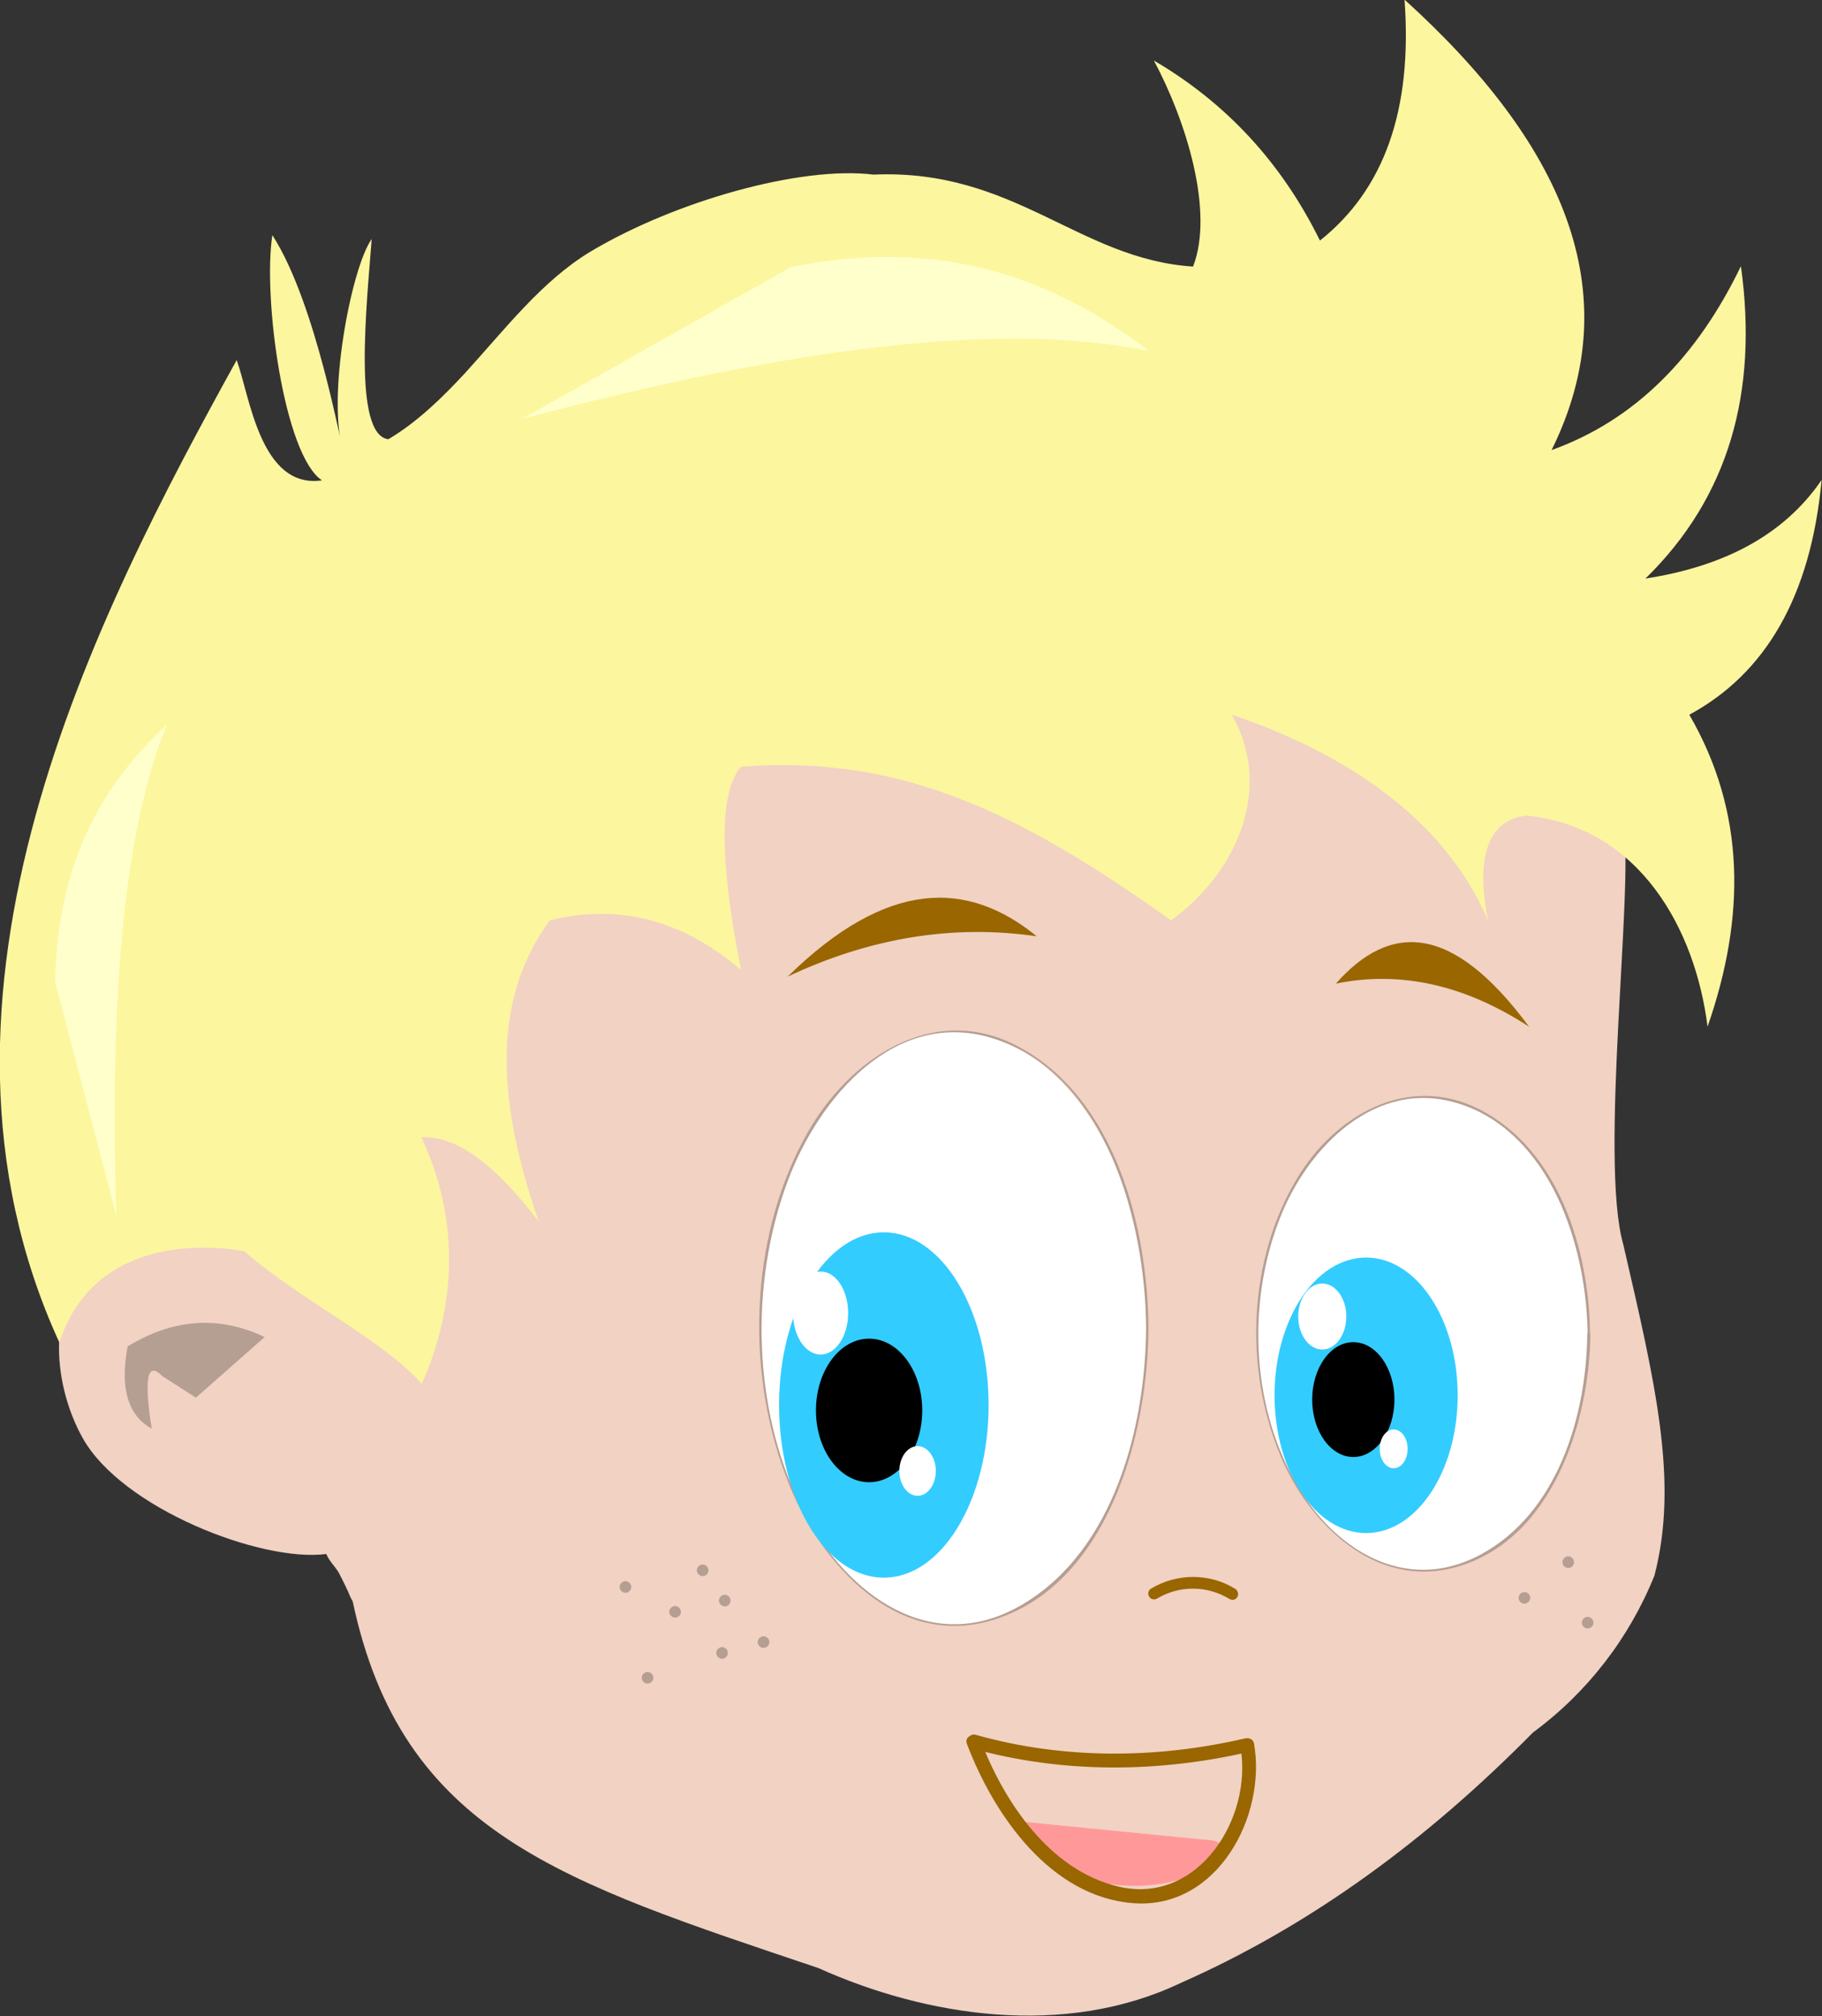 <?xml version="1.0" encoding="utf-8"?>
<!-- Generator: Adobe Illustrator 19.2.0, SVG Export Plug-In . SVG Version: 6.00 Build 0)  -->
<svg version="1.1" id="Layer_1" xmlns="http://www.w3.org/2000/svg" xmlns:xlink="http://www.w3.org/1999/xlink" x="0px" y="0px"
	 viewBox="0 0 469.6 519.6" style="enable-background:new 0 0 469.6 519.6;" xml:space="preserve">
<rect x="0" y="0" width="469.6" height="519.6" fill="#333333" stroke="none"/>
<style type="text/css">
	.st0{fill:#F1D2C3;}
	.st1{fill:#B59E92;}
	.st2{fill:#996600;}
	.st3{fill:#FF9999;}
	.st4{fill:#FCF69F;}
	.st5{fill:#FFFFCC;}
	.st6{fill:#FFFFFF;}
	.st7{fill:#33CCFF;}
</style>
<title>Jax+Tex__Logo__OUTLINES</title>
<path class="st0" d="M418.4,320.8c-6.3-22,2.8-93,0-107.9c-6-12.5-17.2-17.3-31.3-17.8l-6.4,27c-23.4-35.1-53.5-51.5-87.4-56.8
	l13.5,57.6c-38.2-28.3-81.2-39.4-128.6-34.8l9.2,48.3L144.1,225c-16.8,3.9-22.3,56.2-9.9,77.4c-13.7-7.7-31.8-39.7-28.7-4.7
	c0.7,7.4-1.6,32.7,3.1,46.6c-14.3-3.2-27.7-8.4-39.1-18s-22.1-8.7-35-5.5l-9.2,4.3c-13.4,9-12.1,31-4,45.5
	c10.1,18.1,46,32.1,62.8,29.9c0.7,1.8,2.2,3.1,3.2,4.8c1.1,2.1,2.2,4.3,3.1,6.5l0.5,0.9c12.7,59.9,54.2,72.3,120,94.5
	c27.8,12.5,63.4,18.1,93.3,3.9c33.8-14.9,63.8-37.1,90.9-64.6c14-10.3,24.8-24.3,31.3-40.4C432.7,382,426.7,356.7,418.4,320.8z"/>
<path class="st1" d="M68.2,344.6c-11.7-5.6-23.5-4.8-35.3,2.4c-2.1,11.2,0.3,17.9,6.2,21.2c-1.8-11.6-1.6-18,2.8-13.5l8.6,5.5
	L68.2,344.6z"/>
<path class="st2" d="M203,251.7c25.6-25.1,46.3-25,64.2-10.4C245.8,238.2,224.4,241.6,203,251.7z"/>
<path class="st2" d="M394.1,264.6c-19.9-26.9-35.9-26.8-49.8-11.1C360.9,250.1,377.5,253.8,394.1,264.6z"/>
<path class="st2" d="M298.2,412c5.8-3.5,13-3.4,18.7,0.1c0.7,0.4,1.6,0.2,2-0.5c0.4-0.7,0.2-1.6-0.5-2.1c-6.6-4.1-15-4.1-21.7-0.1
	c-0.7,0.4-1,1.3-0.5,2.1C296.6,412.2,297.5,412.4,298.2,412L298.2,412z"/>
<path class="st3" d="M259.5,469.1l51.7,5.1c1.3,0,2.5,0.4,3.6,1.1c0.9,1,1,2.5,0.2,3.6c-0.9,1.1-2,2-3.3,2.6
	c-9,4.5-19.4,5.7-29.2,3.4c-9.7-2.3-18.2-8.3-22.8-16"/>
<path class="st2" d="M250.5,450.6c23.3,6.5,48,6.3,71.4,0.9l-2.2-1.3c3.3,18.4-11,40.9-31.5,36c-17.7-4.2-29.5-21.9-35.5-37.8
	c-0.8-2.2-4.3-1.2-3.5,1c6.9,18.3,21.6,39.6,43.1,41.1s34.2-22.5,30.9-41.2c-0.2-1-1.2-1.5-2.2-1.3c0,0,0,0,0,0
	c-22.8,5.3-46.8,5.5-69.5-0.9C249.3,446.5,248.3,449.9,250.5,450.6L250.5,450.6L250.5,450.6z"/>
<path class="st4" d="M108.7,356.7C99.2,345.6,77,334.8,63,322.5c-6.6-5.8,10.7,3.3,0,0c0,0-37.4-8.2-47.7,23.5
	C-25.9,256.1,24.9,158.2,61,92.8c3.4,9.3,6.1,33.3,22,31c-9.8-6.4-15.3-47.2-12.8-63.2C81.6,78.3,88,115.9,88.7,117
	c-4.8-13.5,1.8-48,7.1-55.4c-1.3,17.1-4.9,50.5,4.3,51.6c7.4-4.4,13.8-10.6,19.9-17.2c10.2-11.2,19.7-23.6,32.1-31.1
	c21.9-13.1,54.3-22.2,73-19.9c36.4-1.6,52.9,21.8,82.4,23.7c5.5-14.2-1.8-37.6-10.1-53.1C316,26.5,330.3,41.9,340.2,62
	c16.5-13.1,23.9-33.6,21.8-62.1C402.4,36.5,420.2,75,399.9,116c21.7-7.8,37.6-24.2,48.8-47.4c4.5,32.4-3.1,59.5-24.6,80.5
	c20.2-3.1,35.7-11.2,45.4-25.4c-2.8,30.1-14.5,49.9-34.1,60.5c14.5,25,14.6,52,4.7,80.4c-3.1-24.9-17.4-51.5-46.7-54.4
	c-13.5,1.5-11.6,18.3-9.9,27c-11.8-27.5-38.8-43.8-66-53c11.2,19.9,0.3,41.6-15.7,53c-38.8-27.7-69.6-42.8-110.8-39.6
	c-5.7,6.5-5.6,24.2,0,52.4c-15.8-13.5-32.3-17-49.3-12.8c-15.8,21.6-12.9,48.6-2.8,77.7c-10.7-14.1-20.9-22.3-30.3-21.8
	C118.9,315,117.3,337.3,108.7,356.7z"/>
<path class="st5" d="M203.9,68.8c39.4-7.9,68,3.2,92.3,21.7C258,82.4,202.1,90,134.5,108L203.9,68.8z"/>
<path class="st5" d="M14.2,253c0.7-31.6,12.6-51.2,28.8-66.2c-11.3,27.6-14.8,71.6-13,126.6L14.2,253z"/>
<ellipse class="st6" cx="366.8" cy="343.9" rx="42.6" ry="61"/>
<path class="st1" d="M409.1,343.8c-0.2,21-7.6,46.1-27.4,56.8s-38.5-1.8-48-18.9c-11.3-20.2-12.2-46.4-3.8-67.8
	c7.1-18.1,24.5-36,45.7-29.6c24.1,7.3,33.3,37,33.6,59.4c0,0.2,0.1,0.3,0.3,0.3c0.2,0,0.3-0.1,0.3-0.3c-0.2-21.4-8-47.5-28.7-57.9
	c-18.4-9.2-37.1,1.7-46.8,17.9c-12.6,20.9-13.7,49-4.3,71.4c7.3,17.6,24.2,34.3,44.8,28.9c25.1-6.6,34.9-37.3,35.1-60.3
	c0-0.2-0.2-0.4-0.5-0.4C409.2,343.4,409.1,343.6,409.1,343.8z"/>
<ellipse class="st7" cx="352.1" cy="359.6" rx="23.6" ry="35.5"/>
<ellipse cx="348.8" cy="360.7" rx="10.6" ry="14.8"/>
<ellipse class="st6" cx="359.2" cy="373.4" rx="3.6" ry="5"/>
<ellipse class="st6" cx="340.8" cy="339.3" rx="6.2" ry="8.5"/>
<ellipse class="st6" cx="246" cy="342.4" rx="49.7" ry="76.5"/>
<path class="st1" d="M295.4,342.3c-0.2,25.4-8.2,57.1-31.7,71.1s-45.2-2.5-56.1-22.9c-13.7-25.8-14.7-59.1-4.5-86.3
	c7.9-21.1,27.5-44.5,52.8-36.6c29.4,9.3,39.3,47.6,39.5,74.6c0,0.2,0.1,0.3,0.3,0.3c0.2,0,0.3-0.1,0.3-0.3
	c-0.2-26-8.6-59.1-33.4-72.4c-22.1-11.9-44,3.2-54.8,22.7c-14.9,26.8-15.8,62.4-4.2,90.6c8.4,20.4,27.6,41.7,52,34.5
	c30-8.9,40.3-48,40.4-75.4c0-0.2-0.2-0.3-0.4-0.2C295.5,342,295.4,342.1,295.4,342.3z"/>
<ellipse class="st7" cx="227.8" cy="362.1" rx="27" ry="44.5"/>
<ellipse cx="224" cy="363.5" rx="13.7" ry="18.5"/>
<ellipse class="st6" cx="236.5" cy="379.1" rx="4.7" ry="6.4"/>
<ellipse class="st6" cx="211.5" cy="338.4" rx="7.1" ry="10.7"/>
<path class="st1" d="M404.2,404.1c0.8,0,1.5-0.7,1.5-1.5s-0.7-1.5-1.5-1.5s-1.5,0.7-1.5,1.5S403.4,404.1,404.2,404.1L404.2,404.1z"
	/>
<path class="st1" d="M409.2,419.7c0.8,0,1.5-0.7,1.5-1.5s-0.7-1.5-1.5-1.5s-1.5,0.7-1.5,1.5S408.4,419.7,409.2,419.7L409.2,419.7z"
	/>
<path class="st1" d="M392.9,413.3c0.8,0,1.5-0.7,1.5-1.5s-0.7-1.5-1.5-1.5s-1.5,0.7-1.5,1.5S392.1,413.3,392.9,413.3L392.9,413.3z"
	/>
<path class="st1" d="M196.8,424.7c0.8,0,1.5-0.7,1.5-1.5s-0.7-1.5-1.5-1.5s-1.5,0.7-1.5,1.5S196,424.7,196.8,424.7L196.8,424.7z"/>
<path class="st1" d="M186.1,427.5c0.8,0,1.5-0.7,1.5-1.5s-0.7-1.5-1.5-1.5s-1.5,0.7-1.5,1.5S185.3,427.5,186.1,427.5L186.1,427.5z"
	/>
<path class="st1" d="M166.9,433.9c0.8,0,1.5-0.7,1.5-1.5s-0.7-1.5-1.5-1.5s-1.5,0.7-1.5,1.5S166.1,433.9,166.9,433.9L166.9,433.9z"
	/>
<path class="st1" d="M161.2,410.5c0.8,0,1.5-0.7,1.5-1.5s-0.7-1.5-1.5-1.5s-1.5,0.7-1.5,1.5S160.4,410.5,161.2,410.5L161.2,410.5z"
	/>
<path class="st1" d="M174,416.9c0.8,0,1.5-0.7,1.5-1.5s-0.7-1.5-1.5-1.5s-1.5,0.7-1.5,1.5S173.2,416.9,174,416.9L174,416.9z"/>
<path class="st1" d="M186.8,414c0.8,0,1.5-0.7,1.5-1.5s-0.7-1.5-1.5-1.5s-1.5,0.7-1.5,1.5S186,414,186.8,414L186.8,414z"/>
<path class="st1" d="M181.1,406.2c0.8,0,1.5-0.7,1.5-1.5s-0.7-1.5-1.5-1.5s-1.5,0.7-1.5,1.5S180.3,406.2,181.1,406.2L181.1,406.2z"
	/>
</svg>
